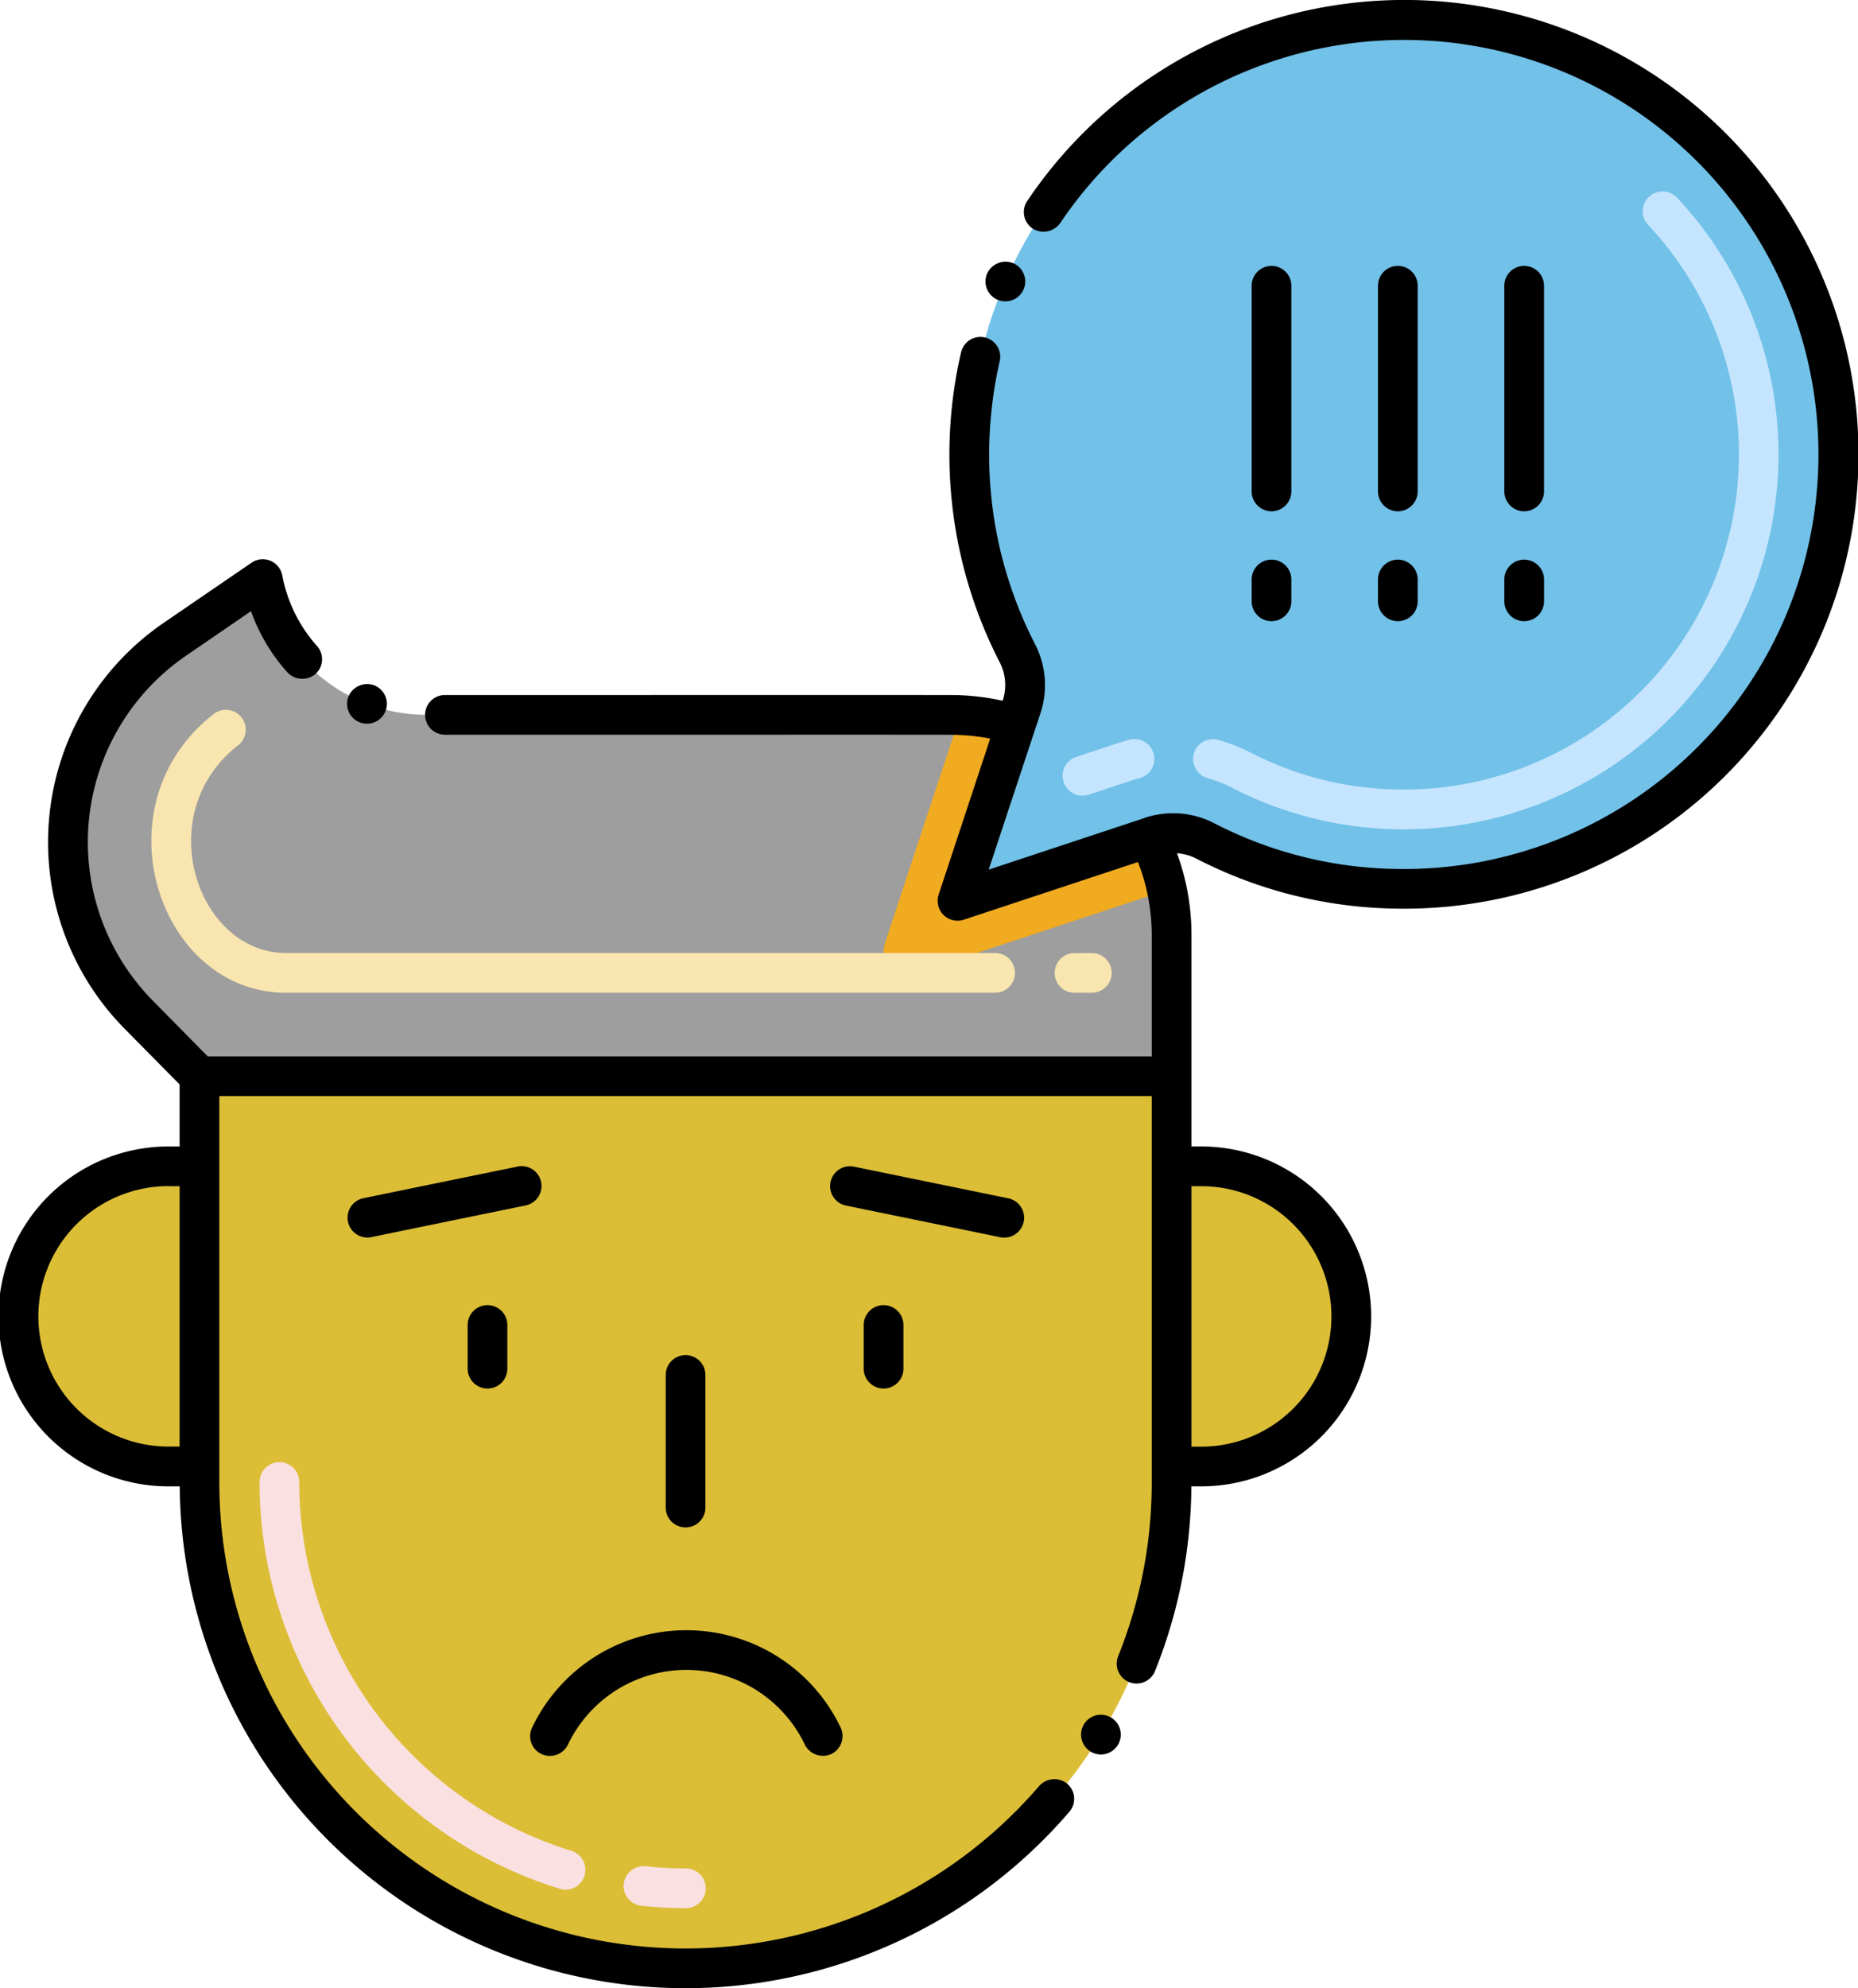 <svg xmlns="http://www.w3.org/2000/svg" width="130.216" height="139.288" viewBox="0 0 130.216 139.288">
  <g id="Layer_1" transform="translate(-11.004 -2.854)">
    <g id="Grupo_89115" data-name="Grupo 89115" transform="translate(11.004 2.854)">
      <g id="Grupo_89114" data-name="Grupo 89114" transform="translate(1.392 1.387)">
        <g id="Grupo_89108" data-name="Grupo 89108" transform="translate(3.368 39.178)">
          <path id="Trazado_133602" data-name="Trazado 133602" d="M96.909,100.723v9.861H28.777l-4.263-4.318A17.226,17.226,0,0,1,27.04,79.971l6.172-4.224a11.688,11.688,0,0,0,11.481,9.516c39.21,0,36.9-.009,37.408.017a15.225,15.225,0,0,1,3.884.668L81.9,98.3l13.406-4.435a15.072,15.072,0,0,1,1.274,3.678,15.325,15.325,0,0,1,.328,3.183Z" transform="translate(-19.557 -75.747)" fill="#9e9e9e"/>
        </g>
        <g id="Grupo_89109" data-name="Grupo 89109" transform="translate(60.533 48.711)">
          <path id="Trazado_133603" data-name="Trazado 133603" d="M142.138,105.137l-.011.006-17.65,5.841a1.67,1.67,0,0,1-2.11-2.109l5.291-16a15.226,15.226,0,0,1,3.884.668l-4.085,12.349,13.406-4.435a15.071,15.071,0,0,1,1.274,3.678Z" transform="translate(-122.28 -92.877)" fill="#f0ab20"/>
        </g>
        <path id="Trazado_133604" data-name="Trazado 133604" d="M96.3,144.655H94.225v-6.311H26.095v6.311H24.022a10.515,10.515,0,1,0,0,21.03h2.072v1.083a34.065,34.065,0,1,0,68.131,0v-1.083H96.3a10.515,10.515,0,0,0,0-21.03Z" transform="translate(-13.505 -64.331)" fill="#dbbe36"/>
        <g id="Grupo_89110" data-name="Grupo 89110" transform="translate(65.711)">
          <path id="Trazado_133605" data-name="Trazado 133605" d="M132.6,32.509a30.444,30.444,0,0,0,3.183,17.2,4.87,4.87,0,0,1,.306,3.767l-.417,1.252-4.085,12.349,13.406-4.435a4.865,4.865,0,0,1,3.962.239A30.448,30.448,0,1,0,132.6,32.509Z" transform="translate(-131.584 -5.346)" fill="#72c1e8"/>
        </g>
        <g id="Grupo_89111" data-name="Grupo 89111" transform="translate(73.078 12.024)">
          <path id="Trazado_133606" data-name="Trazado 133606" d="M156.732,68.748a8.862,8.862,0,0,0-1.742-.689,1.391,1.391,0,0,1,.743-2.682,11.6,11.6,0,0,1,2.281.9,23.236,23.236,0,0,0,10.306,2.578A23.483,23.483,0,0,0,185.86,29.3a1.391,1.391,0,0,1,2.028-1.905,26.276,26.276,0,0,1-31.156,41.356Zm-11.838-.415a1.391,1.391,0,0,1,.884-1.758c3.026-1,3.173-1.062,3.729-1.209a1.391,1.391,0,1,1,.71,2.691c-.471.124-.642.193-3.564,1.16A1.391,1.391,0,0,1,144.894,68.333Z" transform="translate(-144.823 -26.953)" fill="#c5e5ff"/>
        </g>
        <g id="Grupo_89112" data-name="Grupo 89112" transform="translate(16.801 101.048)">
          <path id="Trazado_133607" data-name="Trazado 133607" d="M73.569,218.175a29.447,29.447,0,0,1-3.117-.166,1.391,1.391,0,1,1,.3-2.767,26.518,26.518,0,0,0,2.82.151,1.391,1.391,0,0,1,0,2.783Zm-8.82-1.355a29.83,29.83,0,0,1-21.055-28.5,1.391,1.391,0,0,1,2.782,0,27.049,27.049,0,0,0,19.1,25.848,1.392,1.392,0,0,1-.833,2.656Z" transform="translate(-43.695 -186.925)" fill="#fbe0e2"/>
        </g>
        <g id="Grupo_89113" data-name="Grupo 89113" transform="translate(9.215 48.314)">
          <path id="Trazado_133608" data-name="Trazado 133608" d="M95.976,112.016H94.764a1.391,1.391,0,1,1,0-2.782h1.211a1.391,1.391,0,0,1,0,2.782Zm-6.776,0H39.509c-8.98,0-13.308-13.185-5.032-19.564a1.391,1.391,0,0,1,1.7,2.2c-6.2,4.783-2.948,14.577,3.334,14.577H89.2a1.391,1.391,0,1,1,0,2.782Z" transform="translate(-30.064 -92.163)" fill="#f9e5af"/>
        </g>
      </g>
      <path id="Trazado_133609" data-name="Trazado 133609" d="M147.815,221.309a1.392,1.392,0,1,0-.462-1.914A1.4,1.4,0,0,0,147.815,221.309Z" transform="translate(-71.385 -98.594)"/>
      <path id="Trazado_133610" data-name="Trazado 133610" d="M78.561,216.763a1.4,1.4,0,0,0,1.853-.657.017.017,0,0,1,.006-.011,9.2,9.2,0,0,1,16.6.011,1.421,1.421,0,0,0,1.853.657,1.4,1.4,0,0,0,.657-1.853,11.98,11.98,0,0,0-21.626,0A1.385,1.385,0,0,0,78.561,216.763Z" transform="translate(-40.613 -93.875)"/>
      <path id="Trazado_133611" data-name="Trazado 133611" d="M97.625,184.136v-9.29a1.391,1.391,0,1,0-2.782,0v9.29a1.391,1.391,0,1,0,2.782,0Z" transform="translate(-48.187 -78.516)"/>
      <path id="Trazado_133612" data-name="Trazado 133612" d="M22.913,106.987H23.6a35.45,35.45,0,0,0,62.348,22.8,1.387,1.387,0,0,0-.15-1.964,1.428,1.428,0,0,0-1.959.15,32.673,32.673,0,0,1-57.464-21.292V79.647h65.35v27.029a32.578,32.578,0,0,1-2.36,12.221,1.392,1.392,0,0,0,2.582,1.041,35.307,35.307,0,0,0,2.553-12.95h.692a11.906,11.906,0,0,0,0-23.813h-.684V68.394a17.015,17.015,0,0,0-.356-3.473,16.619,16.619,0,0,0-.662-2.29A3.547,3.547,0,0,1,94.829,63a31.456,31.456,0,0,0,14.141,3.514A31.833,31.833,0,1,0,83,16.93a1.387,1.387,0,0,0,.367,1.931,1.433,1.433,0,0,0,1.937-.373A29.043,29.043,0,1,1,108.97,63.734a28.667,28.667,0,0,1-12.861-3.2,6.267,6.267,0,0,0-5.031-.328l-.006.006L80.294,63.782l3.634-10.974a6.242,6.242,0,0,0-.4-4.853V47.95a28.94,28.94,0,0,1-3.027-16.4,27.964,27.964,0,0,1,.568-3.389,1.39,1.39,0,1,0-2.71-.623,31.807,31.807,0,0,0,2.7,21.7l.006.011a3.467,3.467,0,0,1,.211,2.688l0,.013a16.887,16.887,0,0,0-2.917-.386c-.534-.026,1.583-.017-36.172-.017a1.391,1.391,0,0,0,0,2.782H42.2c37.862,0,35.6-.009,36.039.017A14.021,14.021,0,0,1,80.4,54.6c-2.816,8.526-2.025,6.133-3.612,10.93a1.394,1.394,0,0,0,1.759,1.759l12.21-4.04a14.148,14.148,0,0,1,.968,5.147v8.47H25.562l-3.851-3.907A15.831,15.831,0,0,1,24.032,48.8l4.563-3.128a12.836,12.836,0,0,0,2.554,4.291,1.433,1.433,0,0,0,1.964.111,1.389,1.389,0,0,0,.106-1.964,10.269,10.269,0,0,1-2.432-4.942,1.392,1.392,0,0,0-2.154-.89L22.462,46.5a18.613,18.613,0,0,0-2.732,28.42l3.862,3.912v4.345h-.679a11.906,11.906,0,1,0,0,23.811ZM95.191,85.958a9.124,9.124,0,1,1,0,18.248h-.684V85.958Zm-72.279,0h.679V104.2h-.679a9.124,9.124,0,1,1,0-18.247Z" transform="translate(-11.004 -2.854)"/>
      <path id="Trazado_133613" data-name="Trazado 133613" d="M135.233,36.627a1.393,1.393,0,1,0,1.836-.718A1.422,1.422,0,0,0,135.233,36.627Z" transform="translate(-66.049 -17.465)"/>
      <path id="Trazado_133614" data-name="Trazado 133614" d="M56.607,89.058a1.421,1.421,0,0,0-1.8.8,1.394,1.394,0,0,0,.8,1.8h.011a1.391,1.391,0,0,0,.991-2.6Z" transform="translate(-30.39 -41.047)"/>
      <path id="Trazado_133615" data-name="Trazado 133615" d="M69.9,168.555v3.061a1.391,1.391,0,0,0,2.782,0v-3.061a1.391,1.391,0,0,0-2.782,0Z" transform="translate(-37.125 -75.726)"/>
      <path id="Trazado_133616" data-name="Trazado 133616" d="M119.781,168.555v3.061a1.391,1.391,0,0,0,2.782,0v-3.061a1.391,1.391,0,0,0-2.782,0Z" transform="translate(-59.247 -75.726)"/>
      <path id="Trazado_133617" data-name="Trazado 133617" d="M68.307,150.775a1.392,1.392,0,0,0-1.643-1.083l-10.852,2.226a1.392,1.392,0,0,0,.559,2.726l10.852-2.226A1.392,1.392,0,0,0,68.307,150.775Z" transform="translate(-30.384 -67.964)"/>
      <path id="Trazado_133618" data-name="Trazado 133618" d="M129.087,153.56A1.392,1.392,0,0,0,128,151.917l-10.852-2.226a1.392,1.392,0,0,0-.559,2.726l10.852,2.226a1.392,1.392,0,0,0,1.643-1.083Z" transform="translate(-57.34 -67.964)"/>
      <path id="Trazado_133619" data-name="Trazado 133619" d="M170.025,53.523a1.4,1.4,0,0,0,1.391-1.391V37.718a1.391,1.391,0,1,0-2.782,0V52.132A1.4,1.4,0,0,0,170.025,53.523Z" transform="translate(-80.913 -17.699)"/>
      <path id="Trazado_133620" data-name="Trazado 133620" d="M168.634,76.229a1.391,1.391,0,1,0,2.782,0V74.7a1.391,1.391,0,1,0-2.782,0Z" transform="translate(-80.913 -34.1)"/>
      <path id="Trazado_133621" data-name="Trazado 133621" d="M185.935,53.523a1.4,1.4,0,0,0,1.391-1.391V37.718a1.391,1.391,0,1,0-2.782,0V52.132A1.4,1.4,0,0,0,185.935,53.523Z" transform="translate(-87.969 -17.699)"/>
      <path id="Trazado_133622" data-name="Trazado 133622" d="M184.544,76.229a1.391,1.391,0,1,0,2.782,0V74.7a1.391,1.391,0,1,0-2.782,0Z" transform="translate(-87.969 -34.1)"/>
      <path id="Trazado_133623" data-name="Trazado 133623" d="M201.845,53.523a1.4,1.4,0,0,0,1.391-1.391V37.718a1.391,1.391,0,1,0-2.783,0V52.132A1.4,1.4,0,0,0,201.845,53.523Z" transform="translate(-95.025 -17.699)"/>
      <path id="Trazado_133624" data-name="Trazado 133624" d="M200.454,76.229a1.391,1.391,0,0,0,2.783,0V74.7a1.391,1.391,0,0,0-2.783,0Z" transform="translate(-95.025 -34.1)"/>
    </g>
  </g>
</svg>
